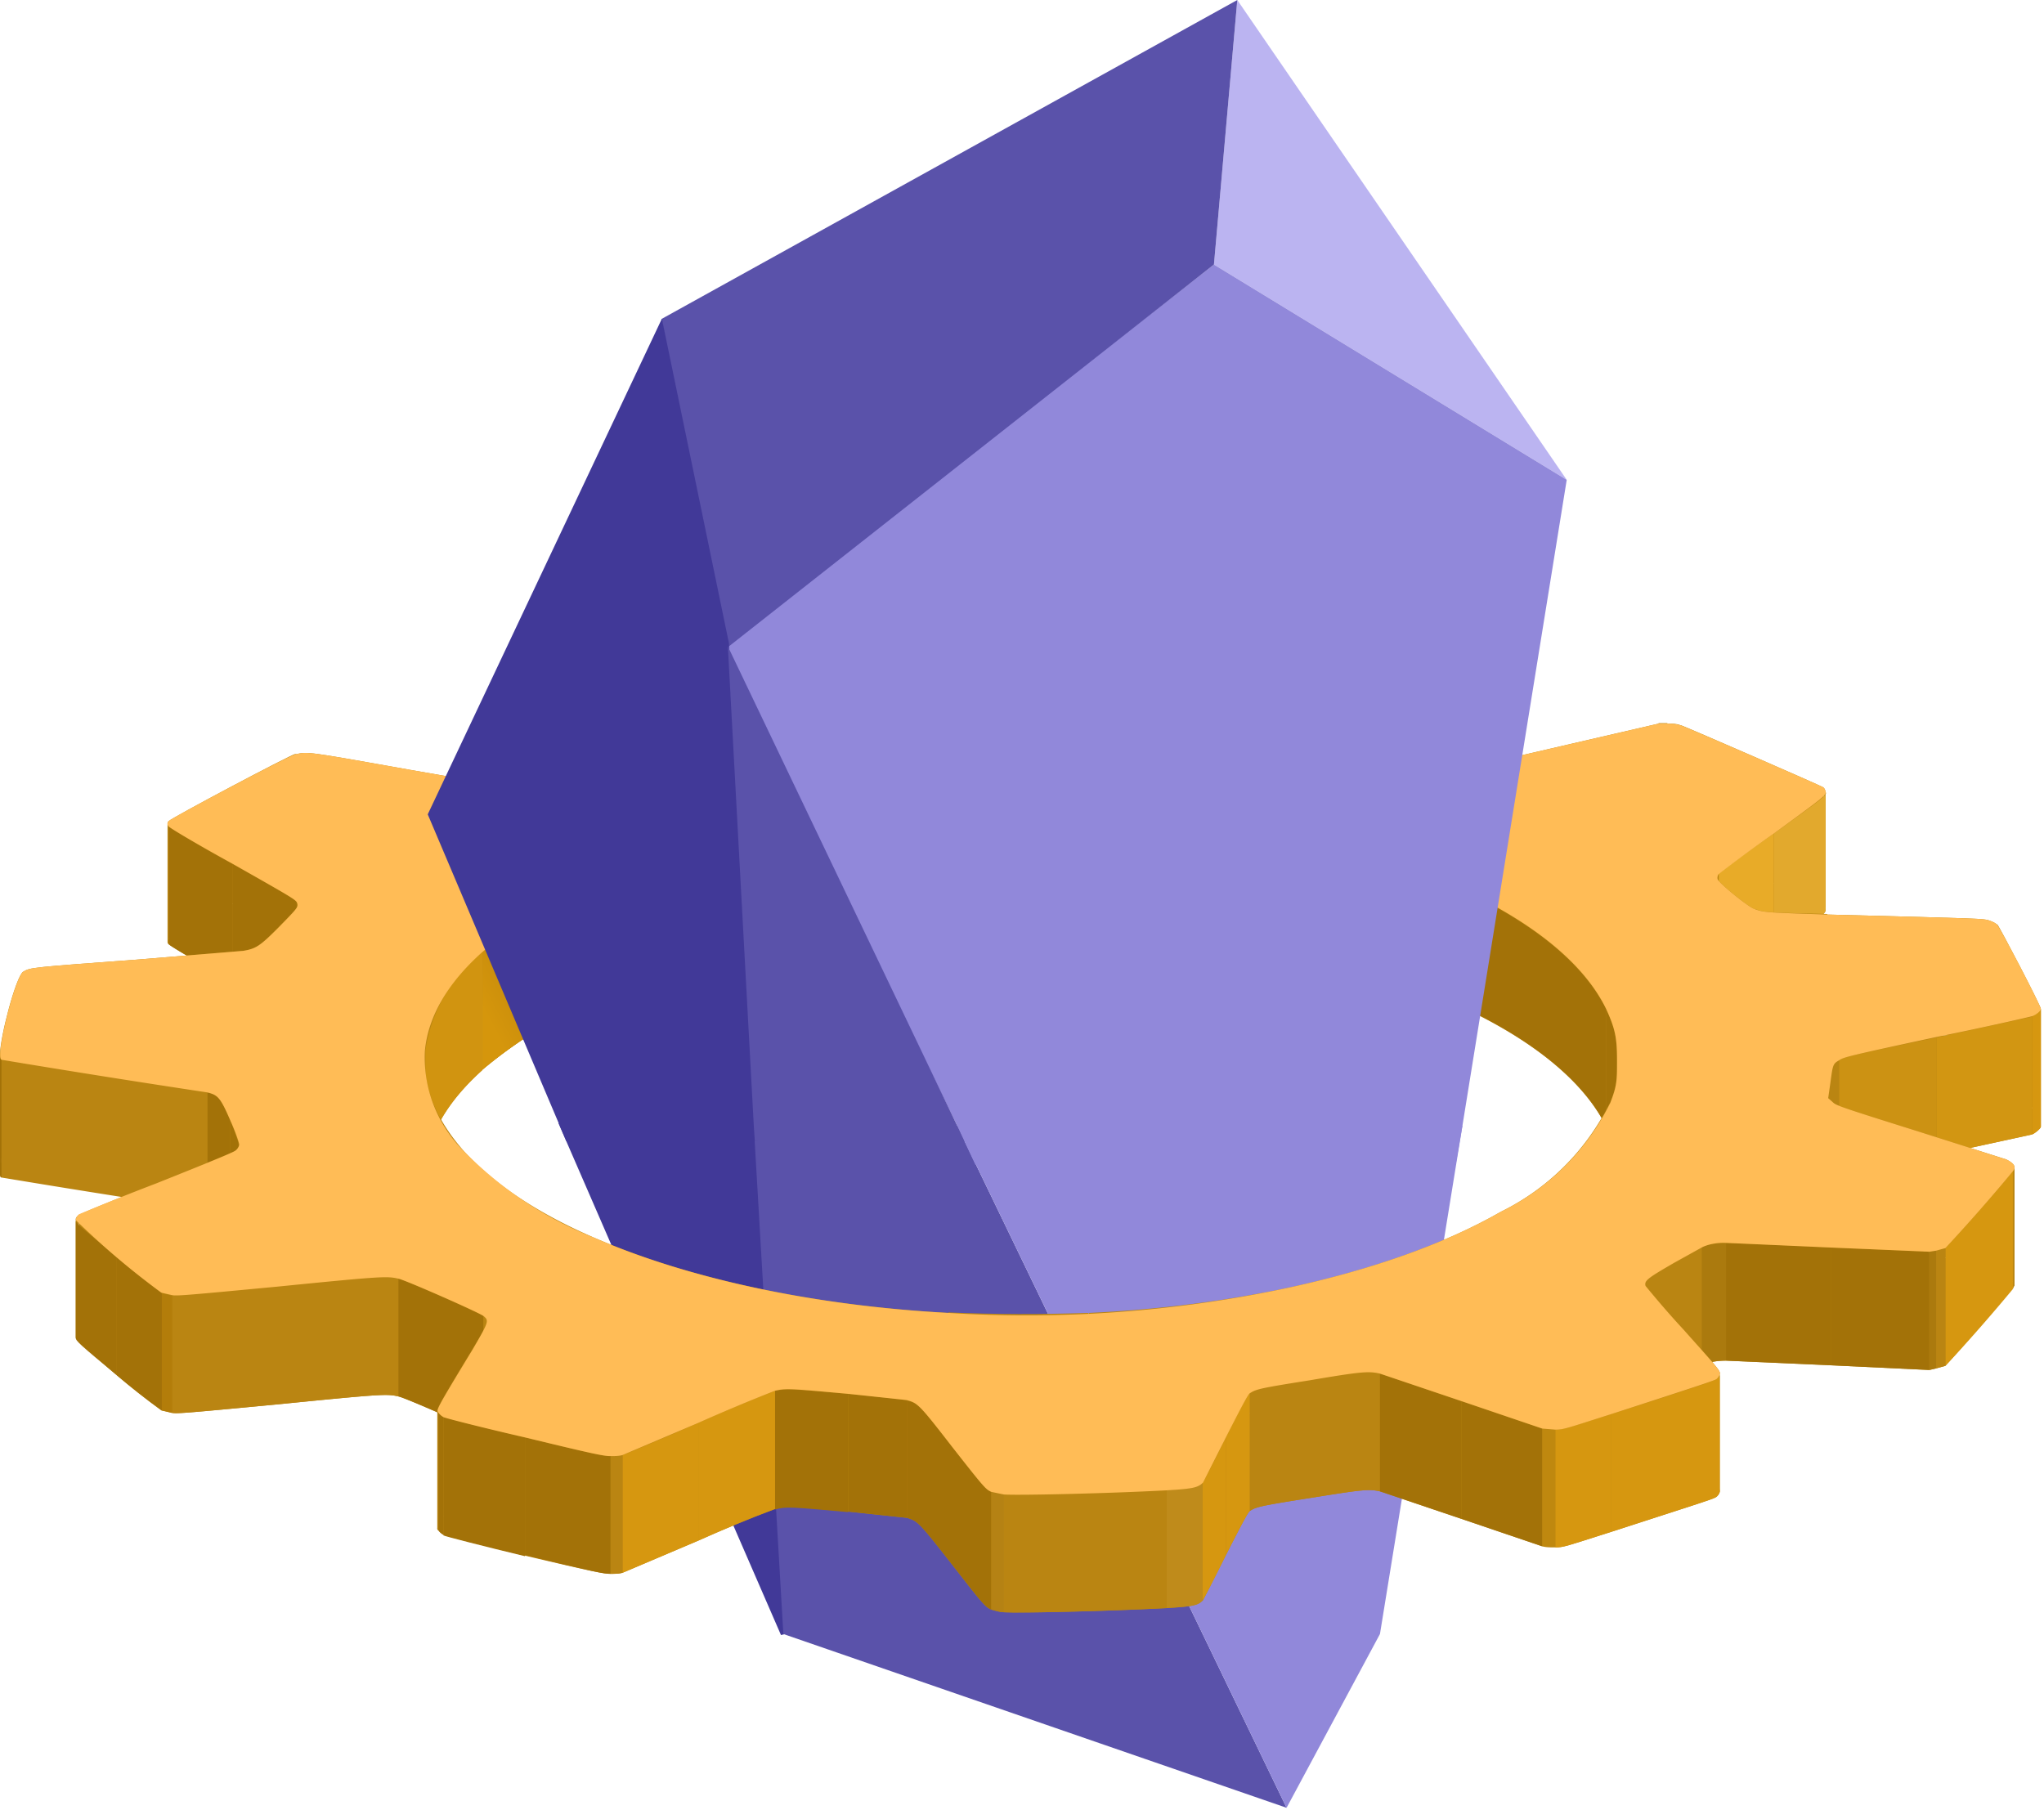 <svg width="394" height="349" fill="none" xmlns="http://www.w3.org/2000/svg">
  <path fill-rule="evenodd" clip-rule="evenodd" d="M145.3 217h-36.9l42.6 98-5.7-98z" fill="#413998" stroke="#413998"/>
  <path d="M248 348.5L151 315l-5.7-98h39.2L248 348.5z" fill="#5A52AA"/>
  <path fill-rule="evenodd" clip-rule="evenodd" d="M281.9 217h-97.4L248 348.5l18-33.5 15.9-98z" fill="#9188DA"/>
  <path d="M222.3 143.9l-1.7.5c-.4.3-4.7 3.5-9.5 7.4l-9.7 7.6c-1.6 1-1.5 1-10 1.2l-7.7.1-1.6-.3c-1.6-.3-1.8-.4-12.8-7.2l-11.8-7.2a9 9 0 00-4.1-.8c-1.3 0-36 4.9-37.3 5.2-1.4.4-2 1-2 2l.2 1 2.9 15.6-1 .7a115.2 115.2 0 01-14.6 4.6c-2.4.3-2.7.3-22.5-3.2-20.3-3.6-19.7-3.5-22.1-3-1.2.2-24 12.3-24.5 13a1 1 0 00-.2.4c0 .2 0 .3.2.5.2.3 4.7 3 12.3 7.2 10.4 5.9 12 6.9 12.4 7.4l.2.6c0 .5-.8 1.3-3.8 4.3-3.5 3.6-4.3 4.2-6.7 4.5l-20.6 1.7C6 209.2 5.9 209.3 4.5 210c-1.4.8-4.5 12.6-4.5 16 0 .6 0 .9.3 1a2656.8 2656.8 0 0039.7 6.3c2 .5 2.5 1 4.4 5.4 1 2.2 1.7 4.3 1.7 4.6 0 .4-.3.9-.7 1.2-.5.4-5.2 2.3-15.2 6.3a502 502 0 00-15 6c-.4.4-.6.7-.6 1v.1a152.3 152.3 0 0016.5 14l2.2.5c1.2.1 2.6 0 20.5-1.7 20-2 20.8-2 23-1.5 1.2.2 15.5 6.5 16.4 7.2.4.3.7.6.7 1 0 .8-.8 2-2.8 5.3-5.7 9.6-6.8 11.4-6.8 12 0 .1 0 .2.2.3.2.3.5.6 1 .9.4.2 7.4 2 15.7 4 13.6 3.2 15.2 3.5 16.5 3.5.8 0 1.6 0 2.3-.2l14.6-6.2c4.7-2.1 9.7-4.2 14.8-6.1 2.2-.6 2.9-.5 14.1.5l11.3 1.2c2.1.6 2.3.8 8.8 9.1 6.2 8 6.4 8.1 7.5 8.6.7.2 1.7.5 2.4.5 2.8.2 20.2-.2 31.4-.8 5-.3 6-.5 7-1.5l4.4-8.7c2.7-5.3 4.2-8.2 4.6-8.5 1.2-.8 2-1 11.5-2.5 10-1.6 11.4-1.8 13.6-1.3l15.7 5.3 15.6 5.3c.7.2 1.4.2 2.5.2 1.6 0 2-.2 10.8-3 17.9-5.8 19.6-6.3 20.2-6.7.3-.2.6-.6.7-1 .2-.6-.5-1.3-7-8.6a161.5 161.5 0 01-7.3-8.8c0-.7 1-1.4 5.4-4l5.4-3c1.1-.6 3-.9 4.7-.9l20.3.9 18.9.9 1.3-.3 1.8-.5a344 344 0 0013.3-15.5c0-.6-.5-1-1.6-1.5-.7-.3-8.3-2.8-17-5.5-15.6-4.9-15.8-5-16.5-5.7l-.8-.7.4-2.8c.5-3.7.5-3.8 1.7-4.5.9-.6 1.6-.8 18.8-4.4l18.4-4c.7-.3 1.7-1.2 1.7-1.5 0-.6-8-16-8.5-16.3-.3-.3-1-.6-1.6-.8-1.3-.3 0-.3-31.2-1.1-12-.3-12.1-.4-14-1.1-1.3-.5-6.8-5-7-5.7v-.3c0-.3 0-.5.2-.8 3.4-2.6 7-5.2 10.6-7.7 9.6-7 10-7.3 10-8 0-.3-.2-.7-.4-.9-.4-.3-26.1-11.5-27.6-12-.7-.2-1.6-.3-2.5-.3h-1.7l-17.3 4-18.6 4.3c-2.1.3-3.5.1-9.2-1.2-5.8-1.4-6.4-1.6-7.3-2.4-.8-.6-.8-.4-1.5-9.8-.6-7.7-.7-8-1.3-8.5-1.2-1 1-.7-30.3-4l-10.3-.9-1.6.2zm-11.8 34.7c24 1.2 46.4 5.6 64.2 12.5 17.7 7 30 16.1 34.9 26.1 1.7 3.7 2.1 5.5 2.1 9.8 0 4 0 5-1.3 8.3a46 46 0 01-21.1 21c-10.8 6.2-25 11.2-41.2 14.7a241.3 241.3 0 01-65.3 4.8c-26-1.4-50.2-6.6-68.5-14.6a72.5 72.5 0 01-24.8-16.5 25.4 25.4 0 01-7.6-19.4c.6-6.6 4.4-13 11-19a88 88 0 0127.7-15.8c18.6-7 42-11.2 66.7-12.1 4.6-.2 18.7 0 23.2.2z" fill="#BA8512"/>
  <path d="M222.3 121.2l1.6-.2v22.7l-1.6.2v-22.7zM220.6 121.7l1.7-.5v22.7l-1.7.5v-22.7z" fill="#BA8512"/>
  <path d="M224 121l10.2 1v22.7l-10.3-1V121zM153.4 122.4a9 9 0 014 .9V146a9 9 0 00-4-.8v-22.8zM234.2 122c31.4 3.1 29.1 2.9 30.3 3.8v22.8c-1.2-1 1-.7-30.3-4V122zM116.1 127.7c1.2-.3 36-5.3 37.3-5.3v22.8c-1.3 0-36 4.9-37.3 5.2v-22.7zM211.1 129l9.5-7.3v22.7c-.4.3-4.7 3.5-9.5 7.4V129zM157.5 123.3l11.8 7.2v22.7l-11.8-7.2v-22.7z" fill="#BA8512"/>
  <path d="M114.2 129.7c0-1 .5-1.6 2-2v22.7c-1.5.4-2 1-2 2v-22.7zM264.5 125.8c.6.6.7.9 1.3 8.6v22.7c-.6-7.7-.7-8-1.3-8.5v-22.8z" fill="#BA8512"/>
  <path d="M114.3 130.8l-.1-1v22.6l.1 1v-22.6zM201.4 136.7l9.7-7.7v22.8l-9.7 7.6v-22.7zM169.3 130.5c11 6.7 11.2 6.8 12.8 7.2v22.7c-1.6-.3-1.8-.4-12.8-7.2v-22.7zM191.3 137.9c8.6-.2 8.5-.1 10.1-1.2v22.7c-1.6 1-1.5 1-10 1.2v-22.7z" fill="#BA8512"/>
  <path d="M182.1 137.7l1.6.3v22.7l-1.6-.3v-22.7zM183.7 138l7.6-.1v22.7l-7.6.1V138zM117.2 146.2l-2.9-15.4v22.7l2.9 15.5v-22.8zM265.8 134.4c.7 9.3.7 9.2 1.5 9.8V167c-.8-.6-.8-.4-1.5-9.8v-22.7zM319.7 139.4h1.7v22.8h-1.7v-22.8zM321.4 139.5c1 0 1.8 0 2.5.3v22.7c-.7-.2-1.6-.3-2.5-.3v-22.7zM302.4 143.5l17.3-4V162l-17.3 4.1v-22.7zM267.3 144.2c.9.8 1.5 1 7.3 2.3v22.8c-5.8-1.4-6.4-1.6-7.3-2.4v-22.7z" fill="#BA8512"/>
  <path d="M283.8 147.8l18.6-4.3v22.7l-18.6 4.3v-22.7zM324 139.8c1.4.5 27.1 11.7 27.5 12v22.7c-.4-.3-26.1-11.5-27.6-12v-22.7zM116.3 147l.9-.8V169l-1 .7V147zM57 145.4c2.4-.5 1.8-.6 22 3V171c-20.2-3.6-19.6-3.5-22-3v-22.7zM274.6 146.5c5.7 1.4 7 1.6 9.2 1.3v22.7c-2.1.3-3.5.1-9.2-1.2v-22.8z" fill="#BA8512"/>
  <path d="M109 149.6c6.1-1.8 6.4-1.9 7.3-2.6v22.7c-.9.7-1.2.8-7.2 2.6v-22.7zM79 148.4c19.9 3.5 20.2 3.5 22.7 3.2v22.7c-2.5.3-2.8.3-22.6-3.2v-22.7z" fill="#BA8512"/>
  <path d="M101.7 151.6l7.4-2v22.7l-7.4 2v-22.7zM32.5 158.3c.5-.6 23.3-12.7 24.5-13v22.8c-1.2.2-24 12.3-24.5 13v-22.8zM351.5 151.8c.2.2.4.6.4 1v22.7c0-.4-.2-.8-.4-1v-22.7z" fill="#BA8512"/>
  <path d="M210.5 155.8c-4.5-.2-18.6-.3-23.2-.1v22.7c4.6-.2 18.7 0 23.2.2v-22.8z" fill="#A37208"/>
  <path d="M352 152.8c0 .6-.5 1-10.1 7.9v22.7c9.6-7 10-7.3 10-8v-22.6z" fill="#E2A92D"/>
  <path d="M32.3 158.8c0-.2 0-.3.2-.5V181a1 1 0 00-.2.5v-22.7z" fill="#BA8512"/>
  <path d="M32.5 159.3a1 1 0 01-.2-.5v22.7c0 .2 0 .3.2.5v-22.7z" fill="#BA8512"/>
  <path d="M187.3 155.7c-24.7.9-48 5.1-66.7 12.1v22.7c18.6-7 42-11.2 66.7-12.1v-22.7z" fill="#A4730A"/>
  <path d="M274.7 168.4c-17.8-7-40.3-11.3-64.2-12.6v22.8c24 1.2 46.4 5.6 64.2 12.5v-22.7zM44.8 166.5a172 172 0 01-12.3-7.2V182c.2.3 4.7 3 12.3 7.2v-22.7z" fill="#A37208"/>
  <path d="M341.9 160.7a290 290 0 00-10.6 7.7v22.7c3.4-2.6 7-5.2 10.6-7.7v-22.7z" fill="#E8AB28"/>
  <path d="M331.3 168.4c-.1.2-.3.5-.3.8V192c0-.3.2-.5.3-.8v-22.7z" fill="#BA8512"/>
  <path d="M331 169.2l.1.3V192v-22.7z" fill="#BA8512"/>
  <path d="M57.2 174c-.3-.7-2-1.6-12.4-7.5v22.7c10.4 5.9 12 6.9 12.4 7.4V174z" fill="#A37208"/>
  <path d="M331.1 169.5c.2.7 5.7 5.2 7 5.7v22.7c-1.3-.5-6.8-5-7-5.7v-22.7zM57.4 174.5l-.2-.6v22.7l.2.6v-22.7z" fill="#BA8512"/>
  <path d="M120.6 167.8A88 88 0 0093 183.5v22.7a88 88 0 0127.7-15.7v-22.7z" fill="#BD8918"/>
  <path d="M120.6 167.8A88 88 0 0093 183.5v22.7a88 88 0 0127.7-15.7v-22.7z" fill="url(#paint0_linear)"/>
  <path d="M338.2 175.2c1.8.7 2 .7 14 1V199c-12-.3-12.2-.4-14-1.1v-22.7zM53.6 178.8c3-3 3.8-3.8 3.8-4.3v22.7c0 .5-.8 1.3-3.8 4.3v-22.7z" fill="#BA8512"/>
  <path d="M352.1 176.3c31.2.8 29.9.8 31.2 1.1v22.7c-1.3-.3 0-.3-31.2-1.1v-22.7zM383.3 177.4c.6.2 1.3.5 1.6.8v22.7c-.3-.3-1-.6-1.6-.8v-22.7zM46.9 183.3c2.4-.4 3.2-.9 6.7-4.5v22.7c-3.5 3.6-4.3 4.2-6.7 4.5v-22.7z" fill="#BA8512"/>
  <path d="M309.6 194.5c-5-10-17.2-19.1-35-26V191c17.8 7 30 16.1 35 26.1v-22.7z" fill="#A37208"/>
  <path d="M26.3 185l20.6-1.7V206l-20.6 1.7V185zM4.5 187.3c1.4-.8 1.5-.8 21.8-2.3v22.7C6 209.2 5.9 209.3 4.5 210v-22.7zM385 178.2c.4.4 8.4 15.7 8.4 16.3v22.7c0-.6-8-16-8.5-16.3v-22.7z" fill="#BA8512"/>
  <path d="M93 183.5a29.8 29.8 0 00-11 19v22.8c.5-6.6 4.3-13 11-19v-22.8z" fill="#D19410"/>
  <path d="M393.4 194.5c0 .3-1 1.2-1.7 1.4v22.8c.7-.3 1.7-1.2 1.7-1.5v-22.7z" fill="#D69710"/>
  <path d="M0 203.3c0-3.4 3.1-15.2 4.5-16V210c-1.4.8-4.5 12.6-4.5 16v-22.7z" fill="#BA8512"/>
  <path d="M391.7 196l-18.4 4v22.7l18.4-4v-22.8z" fill="#D29612"/>
  <path d="M311.7 204.3c0-4.3-.4-6-2.1-9.8v22.7c1.7 3.7 2.1 5.5 2.1 9.8v-22.7z" fill="#A37208"/>
  <path d="M373.3 200c-17.2 3.6-18 3.8-18.8 4.4V227c.9-.6 1.6-.8 18.8-4.4v-22.8z" fill="#CC9213"/>
  <path d="M.3 204.2c-.2 0-.3-.3-.3-.9V226c0 .6 0 .9.3 1v-22.8z" fill="#A37208"/>
  <path d="M19.8 207.3a2595 2595 0 01-19.5-3v22.6l19.5 3.1v-22.7zM354.5 204.4c-1.2.7-1.2.8-1.7 4.5v22.7c.5-3.7.5-3.8 1.7-4.5v-22.7zM311.7 204.3V227c0 4 0 5-1.3 8.3v-22.7c1-2.8 1.3-4 1.3-6.8v-1.5zM40 210.6c-.5-.2-9.6-1.6-20.2-3.3V230c10.6 1.7 19.7 3.1 20.2 3.3v-22.7zM352.8 209l-.4 2.7v22.7l.4-2.8V209z" fill="#BA8512"/>
  <path d="M352.4 211.7l.8.7v22.7l-.8-.7v-22.7zM82 206.3c.4 5.4 3 10.6 7.5 15.7v22.7a25.4 25.4 0 01-7.6-19.4v-19-3.7 3.7z" fill="#BA8512"/>
  <path d="M44.4 216c-1.9-4.4-2.3-5-4.4-5.4v22.7c2 .5 2.5 1 4.4 5.4V216z" fill="#A37208"/>
  <path d="M353.2 212.4c.7.8 1 .8 16.5 5.7v22.7c-15.6-4.9-15.8-5-16.5-5.7v-22.7z" fill="#BA8512"/>
  <path d="M46 220.6c0-.3-.7-2.4-1.6-4.6v22.7c1 2.2 1.7 4.3 1.7 4.6v-22.7z" fill="#A37208"/>
  <path d="M369.7 218.1l17 5.4v22.8c-.7-.3-8.3-2.8-17-5.5v-22.7zM45.4 221.8c.4-.3.7-.8.7-1.2v22.7c0 .4-.3.9-.7 1.2v-22.7zM289.3 233.6a46 46 0 0021-21v22.7a46 46 0 01-21 21v-22.7zM386.7 223.5c1 .5 1.6 1 1.6 1.5v22.8c0-.6-.5-1-1.6-1.5v-22.8zM30.2 228c10-3.9 14.7-5.8 15.2-6.2v22.7c-.5.4-5.2 2.3-15.2 6.3V228z" fill="#BA8512"/>
  <path d="M388.3 225c0 .3-.1.5-.3.8v22.7l.3-.7V225zM89.5 222c5.5 6.1 14 11.8 24.8 16.5v22.7a72.5 72.5 0 01-24.8-16.5V222zM15.2 234.2c.3-.2 7-3 15-6.1v22.7l-15 6v-22.6z" fill="#BA8512"/>
  <path d="M388 225.8a344 344 0 01-13 14.8v22.7a344 344 0 0013-14.8v-22.7z" fill="#D69710"/>
  <path d="M14.6 235c0-.2.2-.5.6-.8v22.7c-.4.3-.6.6-.6.9v-22.7zM14.6 235.2v-.1 22.8-22.7z" fill="#BA8512"/>
  <path d="M22.5 242.3c-7-5.8-7.9-6.5-7.9-7v22.6c0 .6.8 1.3 7.9 7.2v-22.8z" fill="#A37208"/>
  <path d="M332.7 239.6c-1.8 0-3.6.3-4.7.8v22.8c1.1-.6 3-.9 4.7-.9v-22.7z" fill="#AB7A0E"/>
  <path d="M353 240.5a1636 1636 0 00-20.3-.9v22.7l20.3.9v-22.7z" fill="#A37208"/>
  <path d="M375 240.6l-1.8.5v22.7l1.8-.5v-22.7z" fill="#BA8512"/>
  <path d="M371.9 241.3l-18.9-.8v22.7l18.9.9v-22.8z" fill="#A37208"/>
  <path d="M248.1 248.3c16.3-3.5 30.4-8.5 41.2-14.7v22.7c-10.8 6.2-25 11.2-41.2 14.7v-22.7z" fill="#BA8512"/>
  <path d="M373.2 241l-1.3.3v22.8l1.3-.3v-22.7z" fill="#AB7A0E"/>
  <path d="M328 240.4c-1.9 1-3.7 2-5.4 3.1v22.7l5.4-3v-22.8zM322.6 243.5c-4.3 2.5-5.4 3.3-5.4 4v22.7c0-.7 1-1.4 5.4-4v-22.7z" fill="#BA8512"/>
  <path d="M31.2 249.2c-3-2.3-6-4.5-8.7-6.9v22.8c2.7 2.3 5.6 4.6 8.7 6.8v-22.7z" fill="#A37208"/>
  <path d="M114.3 238.5c18.3 8 42.5 13.2 68.5 14.6v22.7c-26-1.4-50.2-6.6-68.5-14.6v-22.7zM76.8 246.5c-2.2-.5-3-.4-23 1.5v22.7c20-2 20.8-2 23-1.5v-22.7zM317.2 247.5v22.7-22.7zM53.8 248a182 182 0 01-20.5 1.7v22.7c1.2.1 2.6 0 20.5-1.7V248z" fill="#BA8512"/>
  <path d="M33.3 249.7c-.7 0-1.7-.3-2.1-.5v22.7l2 .5v-22.7z" fill="#B37D0A"/>
  <path d="M93.2 253.7c-.9-.7-15.2-7-16.4-7.2v22.7c1.2.2 15.5 6.5 16.4 7.2v-22.7z" fill="#A37208"/>
  <path d="M209.9 253.1c13.3-.6 26.3-2.3 38.2-4.8V271c-12 2.5-24.9 4.2-38.2 4.8v-22.7zM317.2 247.9c2.3 2.8 4.7 5.6 7.3 8.4V279c-2.6-2.8-5-5.6-7.3-8.4v-22.7zM182.8 253c9 .4 18 .4 27 .1v22.7c-9 .3-18 .3-27 0V253zM93.9 254.7c0-.5-.3-.7-.7-1v22.7c.4.3.7.6.7 1v-22.7z" fill="#BA8512"/>
  <path d="M91.1 260c2-3.2 2.8-4.6 2.8-5.3v22.7c0 .8-.8 2-2.8 5.3V260zM324.5 256.3c6.5 7.3 7.2 8 7 8.6v22.7-.3a50 50 0 00-7-8.3v-22.7z" fill="#BA8512"/>
  <path d="M331.5 265c0 .3-.4.7-.7.9v22.7c.3-.2.6-.6.7-1V265z" fill="#D69710"/>
  <path d="M266 264.8c-2.2-.5-3.5-.4-13.6 1.3v22.7c10-1.6 11.4-1.8 13.6-1.3v-22.7zM91 260.2l.1-.2V283a73.2 73.2 0 00-6.8 11.8V272c0-.6 1-2.4 6.7-11.8zM252.4 266c-9.4 1.6-10.3 1.8-11.5 2.6v22.7c1.2-.8 2-1 11.5-2.5v-22.7z" fill="#BA8512"/>
  <path d="M281.7 270.1l-15.7-5.3v22.7l15.7 5.3v-22.7zM163.5 268.7c-11.2-1-11.9-1-14.1-.6V291c2.2-.6 2.9-.5 14.1.5v-22.7z" fill="#A37208"/>
  <path d="M330.8 265.9c-.6.3-2.3 1-20.2 6.7v22.7c17.9-5.8 19.6-6.3 20.2-6.7v-22.7z" fill="#D69710"/>
  <path d="M174.8 270c-.4-.2-5.5-.7-11.3-1.3v22.7l11.3 1.2V270z" fill="#A37208"/>
  <path d="M149.4 268.1c-5.1 2-10 4-14.8 6.2V297c4.7-2.1 9.7-4.2 14.8-6.1V268z" fill="#D69710"/>
  <path d="M84.5 272.3l-.2-.3v22.7c0 .1 0 .2.2.3v-22.7z" fill="#BA8512"/>
  <path d="M297.3 275.4l-15.6-5.3v22.7l15.6 5.3v-22.7zM85.5 273.2a3 3 0 01-1-.9V295c.2.3.5.6 1 .9v-22.7z" fill="#A37208"/>
  <path d="M240.9 268.6c-.4.3-2 3.2-4.6 8.5v22.7c2.7-5.3 4.2-8.2 4.6-8.5v-22.7zM310.6 272.6c-8.9 2.8-9.2 3-10.8 3v22.7c1.6 0 2-.2 10.8-3v-22.7z" fill="#D69710"/>
  <path d="M183.6 279c-6.5-8.4-6.7-8.5-8.8-9v22.6c2.1.6 2.3.8 8.8 9.1V279zM101.2 277.1c-8.3-2-15.3-3.7-15.7-4V296c.4.2 7.4 2 15.7 4V277z" fill="#A37208"/>
  <path d="M299.8 275.6c-1.1 0-1.8 0-2.5-.2V298c.7.2 1.4.2 2.5.2v-22.7z" fill="#BF880F"/>
  <path d="M134.6 274.3c-7.5 3.3-14 6-14.6 6.2v22.7l14.6-6.2v-22.7z" fill="#D69710"/>
  <path d="M117.7 280.7c-1.3 0-2.9-.3-16.5-3.6v22.7c13.6 3.3 15.2 3.6 16.5 3.6v-22.7z" fill="#A37208"/>
  <path d="M120 280.5l-2.3.2v22.7c.8 0 1.6 0 2.3-.2v-22.7z" fill="#BA8512"/>
  <path d="M236.3 277.1c-2.2 4.5-4.2 8.4-4.5 8.7v22.7c.3-.3 2.3-4.2 4.5-8.7v-22.7z" fill="#D69710"/>
  <path d="M191.1 287.6c-1.1-.5-1.3-.7-7.5-8.6v22.7c6.2 8 6.4 8.1 7.5 8.6v-22.7z" fill="#A37208"/>
  <path d="M231.8 285.8c-.8 1-2 1.2-7 1.5V310c5-.3 6.2-.5 7-1.5v-22.7z" fill="#BF8B1B"/>
  <path d="M224.9 287.3c-11.2.6-28.6 1-31.4.8v22.7c2.8.2 20.2-.2 31.4-.8v-22.7z" fill="#BA8512"/>
  <path d="M193.5 288.1c-.7 0-1.7-.3-2.4-.5v22.7c.7.2 1.7.5 2.4.5v-22.7z" fill="#B58214"/>
  <path d="M222.3 121.2c-.5 0-1.3.3-1.7.5l-9.5 7.3a559 559 0 01-9.7 7.7c-1.6 1-1.5 1-10 1.2l-7.7.1-1.6-.3c-1.6-.4-1.8-.5-12.8-7.2l-11.8-7.2a9 9 0 00-4.1-.9c-1.3 0-36 5-37.3 5.3-1.8.5-2.1 1.2-1.8 3l2.5 13.5.4 2-1 .8a115.8 115.8 0 01-14.6 4.6c-2.4.3-2.7.3-22.5-3.2-20.3-3.6-19.7-3.5-22.1-3-1.2.2-24 12.3-24.5 12.9-.3.4-.3.6 0 1 .2.3 4.7 3 12.3 7.2 10.4 5.9 12 6.8 12.4 7.4.4.9.4.9-3.6 5-3.5 3.5-4.3 4-6.7 4.4L26.3 185c-20.3 1.5-20.4 1.5-21.8 2.3-1.6 1-5.5 16.6-4.2 17a2690.7 2690.7 0 0039.7 6.3c2 .5 2.5 1 4.4 5.4 1 2.2 1.7 4.3 1.7 4.6 0 .4-.3.9-.7 1.2-.5.4-5.2 2.3-15.2 6.3a505 505 0 00-15 6c-.4.4-.6.8-.6 1.1a153.2 153.2 0 0016.5 14l2.2.5c1.2.1 2.6 0 20.5-1.7 20-2 20.8-2 23-1.5 1.2.2 15.5 6.5 16.4 7.2 1.1.9 1 1.1-2 6.3-7.3 12-7.1 11.8-6.7 12.3.2.3.5.6 1 .9.4.2 7.4 2 15.7 3.9 13.6 3.3 15.2 3.6 16.5 3.6.8 0 1.6 0 2.3-.2l14.6-6.2c4.7-2.1 9.7-4.2 14.8-6.2 2.2-.5 2.9-.4 14.1.6l11.3 1.2c2.1.6 2.3.7 8.8 9.1 6.2 7.9 6.4 8.1 7.5 8.6l2.4.5c2.8.2 20.2-.2 31.4-.8 5-.3 6-.5 7-1.5l4.4-8.7c2.7-5.3 4.2-8.2 4.6-8.5 1.2-.8 2-1 11.5-2.5 10-1.7 11.4-1.8 13.6-1.3l15.7 5.3 15.6 5.3 2.5.2c1.6 0 2-.2 10.8-3 17.9-5.8 19.6-6.4 20.2-6.7.3-.2.6-.6.7-1 .2-.6-.5-1.3-7-8.6-2.6-2.8-5-5.6-7.3-8.4-.3-1 .4-1.5 5.4-4.4l5.4-3c1.1-.6 3-1 4.7-.9l20.3.9 18.9.8 1.3-.2 1.8-.5a344 344 0 0013-14.8c.7-.9.2-1.6-1.3-2.3l-17-5.4c-15.6-4.9-15.8-5-16.5-5.7l-.8-.7.4-2.8c.5-3.7.5-3.8 1.7-4.5.9-.6 1.6-.8 18.8-4.5 9.9-2 18.1-3.9 18.4-4 .7-.2 1.7-1 1.7-1.4 0-.6-8-16-8.5-16.3-.3-.3-1-.6-1.6-.8-1.3-.3 0-.3-31.2-1.1-12-.4-12.1-.4-14-1.1-1.3-.5-6.8-5-7-5.7-.1-.3 0-.8.2-1a290 290 0 0110.6-7.8c9.6-7 10-7.3 10-8 0-.3-.2-.7-.4-.9-.4-.3-26.1-11.5-27.6-12-.7-.2-1.6-.3-2.5-.3h-1.7l-17.3 4-18.6 4.3c-2.1.3-3.5.1-9.2-1.3-5.8-1.3-6.4-1.5-7.3-2.3-.8-.6-.8-.5-1.5-9.8-.6-7.7-.7-8-1.3-8.6-1.2-1 1-.7-30.3-3.8l-10.3-1c-.3 0-1 0-1.6.2zm-11.8 34.6c24 1.3 46.4 5.7 64.2 12.6 17.7 7 30 16 34.9 26.1 1.7 3.7 2.1 5.5 2.1 9.8 0 4 0 5-1.3 8.3a46 46 0 01-21.1 21c-10.8 6.2-25 11.2-41.2 14.7a241.4 241.4 0 01-65.3 4.8c-26-1.4-50.2-6.6-68.5-14.6A72.5 72.5 0 0189.5 222a25.4 25.4 0 01-7.6-19.4c.6-6.6 4.4-13.1 11-19a88 88 0 0127.7-15.8c18.6-7 42-11.2 66.7-12.1 4.6-.2 18.7-.1 23.2.1z" fill="#FFBC56"/>
  <path d="M238.5 0L234 51l68 41.5L238.5 0z" fill="#BBB4F1"/>
  <path d="M139.5 124.8L234 51l68 41.5L281.9 217l-1.3 7.5H188l-3.5-7.5-45-92.2z" fill="#9188DA"/>
  <path d="M140 125l94-74 4.5-51-111 61.5L140 125z" fill="#5A52AA"/>
  <path d="M127.4 63l12.6 61 5.3 90.5.3 5h-36.1L83 157l44.4-94z" fill="#413998" stroke="#413998"/>
  <path d="M145.3 217l-5-92.4 44.2 92.4 1.4 3h-40.4l-.2-3z" fill="#5A52AA"/>
  <defs>
    <linearGradient id="paint0_linear" x1="121.1" y1="180.4" x2="93.3" y2="194.9" gradientUnits="userSpaceOnUse">
      <stop stop-color="#A4730A"/>
      <stop offset="1" stop-color="#D5960C"/>
    </linearGradient>
  </defs>
</svg>
